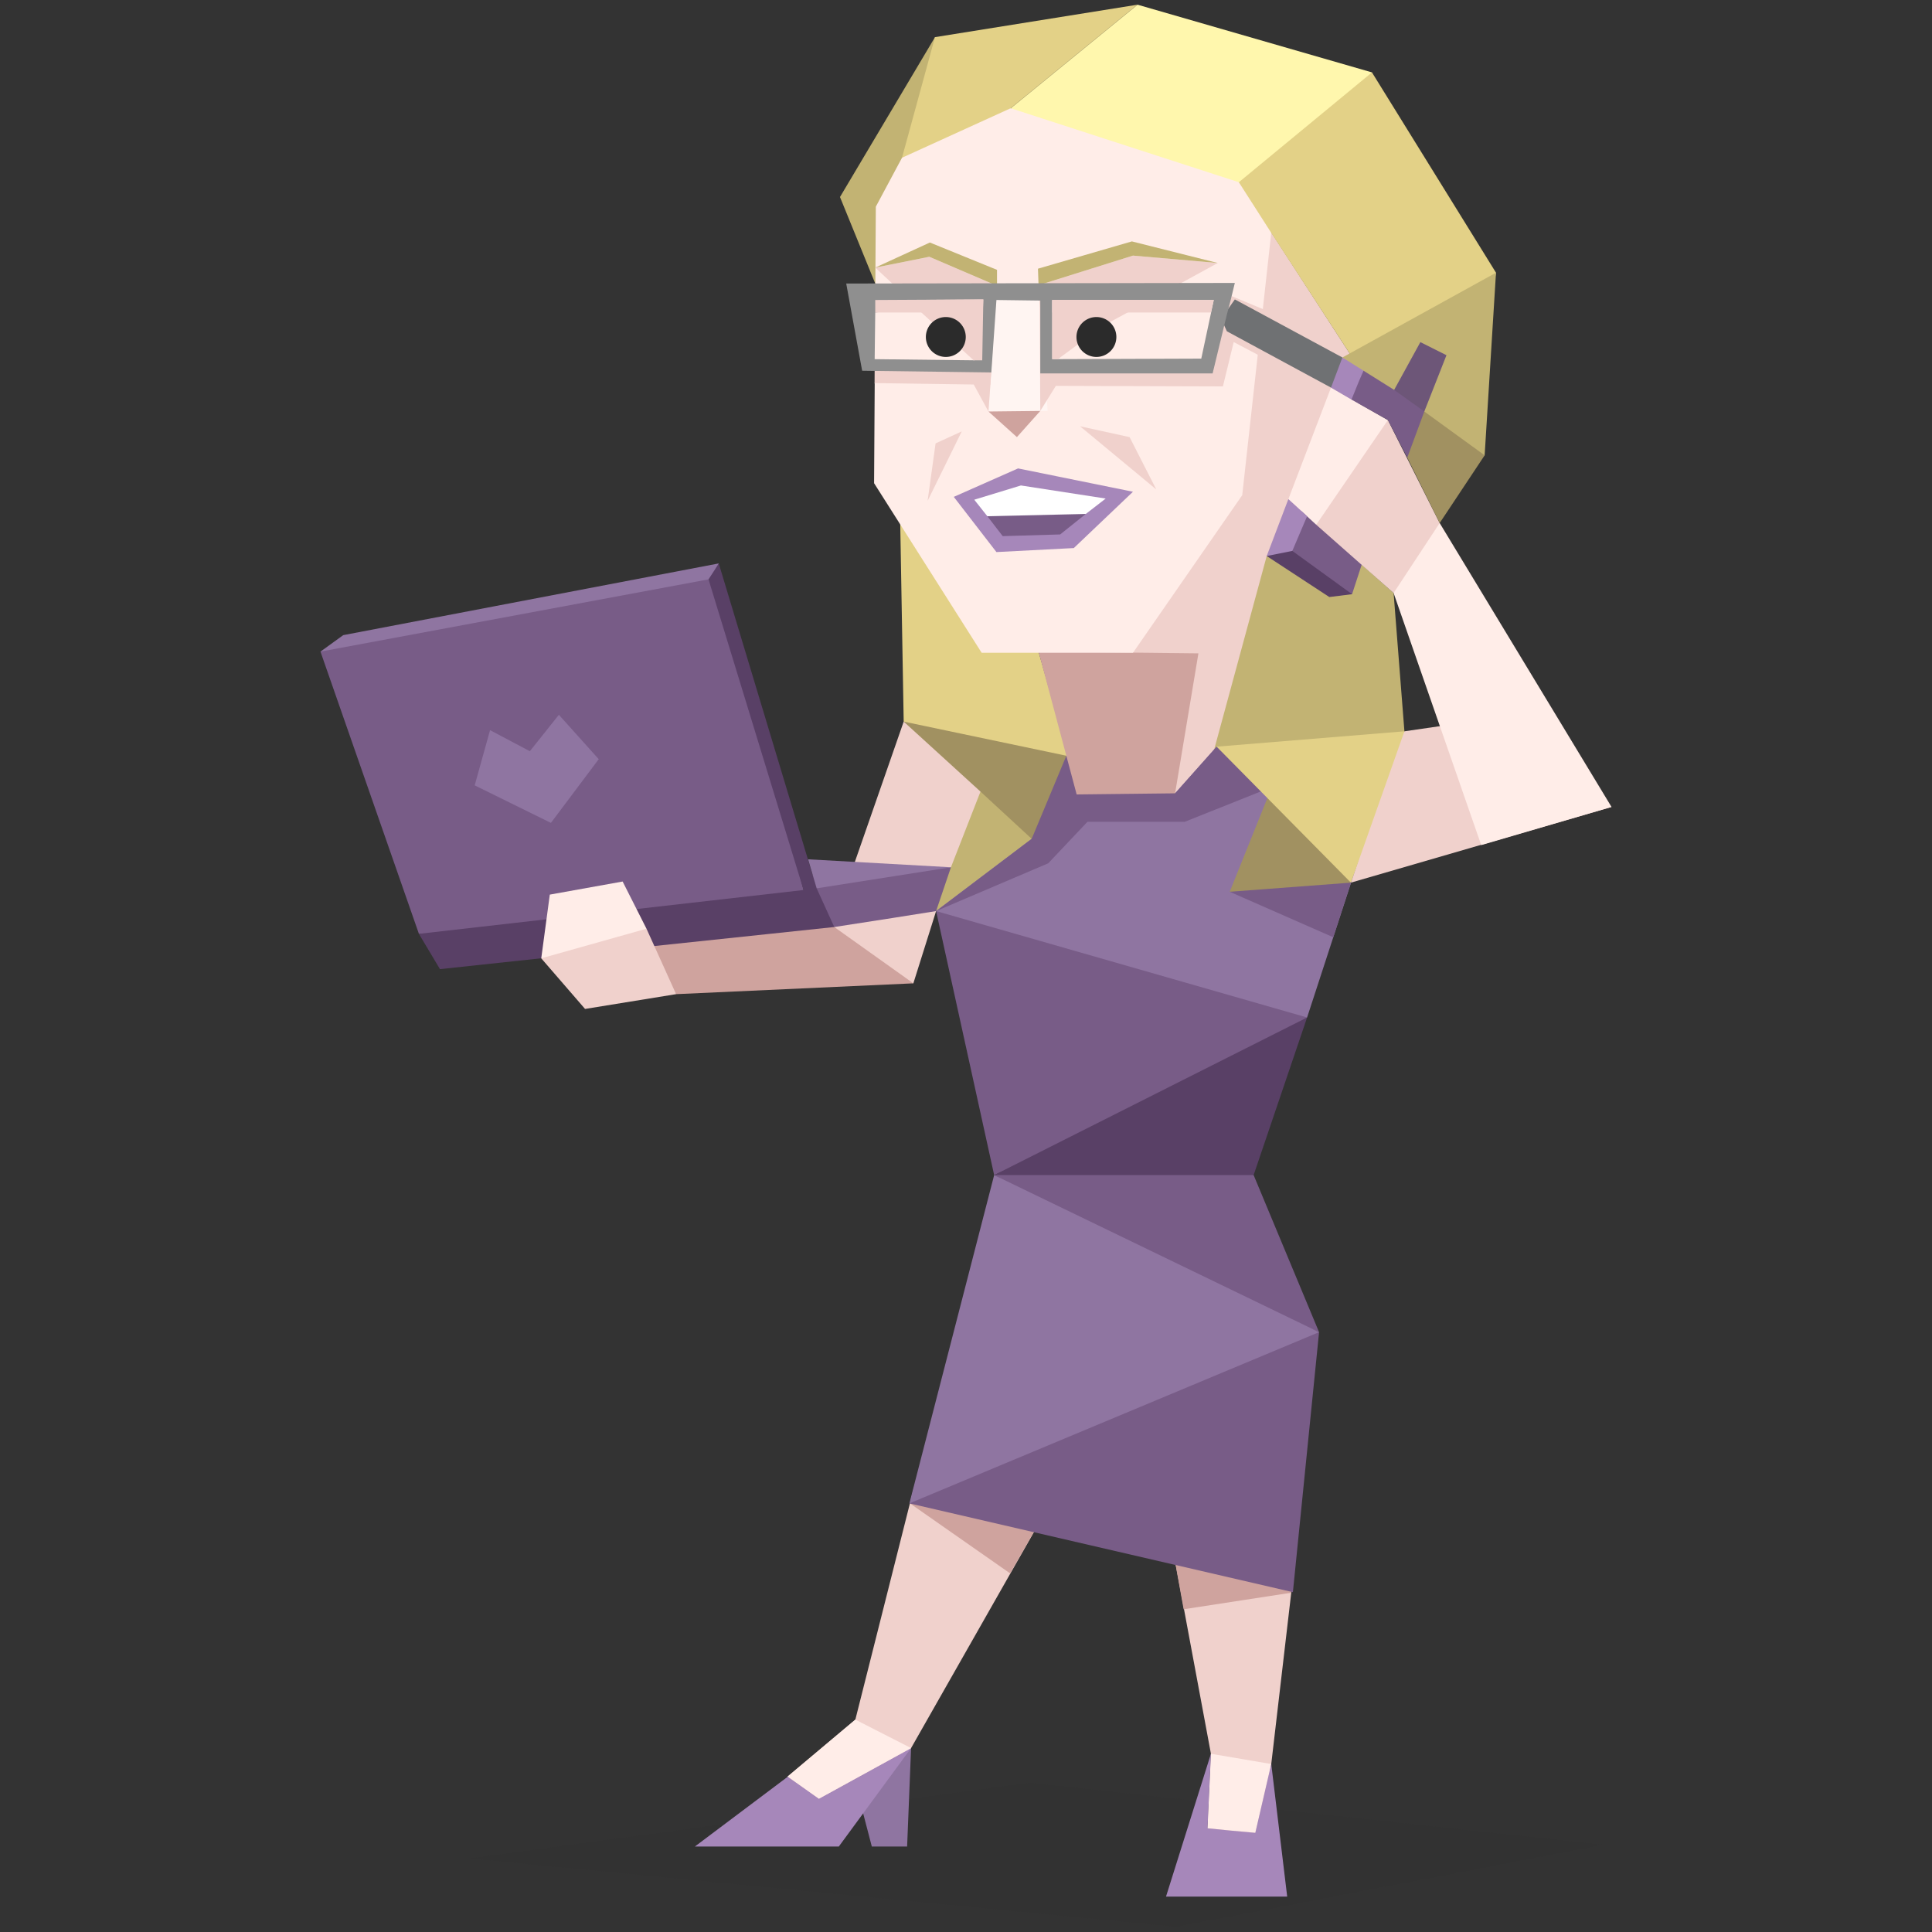 <svg id="Layer_1" data-name="Layer 1" xmlns="http://www.w3.org/2000/svg" viewBox="0 0 400 400"><rect x="0" y="0" width="400" height="400" fill="#333333" stroke="none"/><defs><style>.cls-1{fill:#f0d1cc;}.cls-2{fill:#8f75a1;}.cls-3{fill:#ffede8;}.cls-18,.cls-4{fill:#2b2b2b;}.cls-4{fill-opacity:0.1;}.cls-5{fill:#fff7ad;}.cls-6{fill:#c2b373;}.cls-7{fill:#e3d187;}.cls-8{fill:#a19161;}.cls-9{fill:#785c87;}.cls-10{fill:#594066;}.cls-11{fill:#cfa39e;}.cls-12{fill:#a687ba;}.cls-13{fill:#6d5678;}.cls-14{fill:#fff5f2;}.cls-15{fill:#fff;}.cls-16{fill:#6f7173;}.cls-17{fill:#8f8f8f;}.cls-19{fill:none;}</style></defs><title>analysts_ENTP_famous_fictional_felicity_smoak_arrow</title><g id="Layer_1-2" data-name="Layer_1"><g id="_789126496" data-name=" 789126496"><polygon class="cls-1" points="279.69 182.74 333.65 167.07 300.55 149.99 290.77 151.41 279.34 161.3 279.69 182.74"/><polygon class="cls-2" points="76.13 136.8 66.35 134.91 71.06 131.5 148.81 116.65 147.28 121.84 144.1 125.49 76.13 136.8"/><polygon class="cls-3" points="288.53 122.78 306.67 174.97 333.65 167.07 298.07 108.29 284.29 109.94 288.53 122.78"/><polygon class="cls-4" points="97.22 384.77 213.13 369.11 331.88 381.94 243.53 398.91 97.22 384.77"/><polygon class="cls-1" points="281.58 76.48 278.75 126.08 260.37 161.18 243.29 164.25 218.44 134.79 261.9 46.09 281.58 76.48"/><polygon class="cls-5" points="235.51 0.97 284.05 14.99 280.99 37.14 231.98 42.56 209.25 22.41 235.51 0.97"/><polygon class="cls-6" points="181.21 58.7 173.91 40.79 193.58 7.69 203.24 21.11 193.34 42.44 181.21 58.7"/><polygon class="cls-7" points="193.58 7.69 186.75 32.66 206.42 42.44 209.25 22.41 235.51 0.97 193.58 7.69"/><polygon class="cls-7" points="256.49 37.73 284.05 14.99 309.73 56.46 307.26 71.06 281.58 76.48 263.2 48.21 252.25 48.92 256.49 37.73"/><polygon class="cls-7" points="186.28 102.4 187.1 149.4 211.49 174.38 223.03 163.19 215.02 134.91 206.06 125.37 186.28 102.4"/><polygon class="cls-8" points="187.1 149.4 193.46 180.62 213.6 173.67 219.97 166.13 220.79 156.47 187.1 149.4"/><polygon class="cls-6" points="190.28 190.4 189.93 168.6 203 163.89 213.6 173.67 214.08 177.91 193.81 188.63 190.28 190.4"/><polygon class="cls-9" points="275.22 122.07 265.91 114.3 266.5 107.11 276.87 102.4 281.93 116.89 284.17 123.49 279.93 123.02 275.22 122.07"/><polygon class="cls-10" points="262.26 115.12 265.79 112.29 267.56 114.06 279.93 123.02 276.39 127.61 265.56 122.42 262.26 115.12"/><polygon class="cls-6" points="288.53 122.78 290.77 151.41 284.88 159.06 250.71 157.65 262.26 115.12 275.22 123.61 279.93 123.02 281.93 116.89 288.53 122.78"/><polygon class="cls-9" points="254.96 221.02 270.62 210.66 248.24 186.39 217.73 181.8 193.81 188.63 205.83 243.29 254.96 221.02"/><polygon class="cls-2" points="281.46 177.44 263.32 162.95 251.89 154.59 243.29 164.25 224.44 163.3 222.44 156.24 213.6 173.67 193.81 188.63 270.62 210.66 281.46 177.44"/><polygon class="cls-9" points="251.89 154.59 243.29 164.25 224.44 163.3 221.02 155.88 213.6 173.67 193.81 188.63 217.02 178.74 225.15 170.14 245.3 170.14 263.32 162.95 251.89 154.59"/><polygon class="cls-9" points="276.04 194.05 279.69 182.74 277.93 170.14 268.38 175.09 254.6 184.63 276.04 194.05"/><polygon class="cls-10" points="205.83 243.29 270.62 210.66 259.55 243.29 240 250 205.83 243.29"/><polygon class="cls-8" points="254.6 184.63 263.55 162.36 279.69 182.74 254.6 184.63"/><polygon class="cls-9" points="66.35 134.91 86.73 193.34 144.69 192.99 166.37 184.27 154.82 140.1 146.69 119.95 66.35 134.91"/><polygon class="cls-10" points="166.37 184.27 169.08 183.92 148.81 116.65 147.99 117.95 146.69 119.95 166.37 184.27"/><polygon class="cls-10" points="91.09 200.65 86.73 193.34 166.37 184.27 168.13 180.97 176.5 188.75 172.73 191.93 151.76 202.89 129.61 196.52 91.09 200.65"/><polygon class="cls-1" points="187.1 149.4 176.97 178.5 184.75 187.81 196.88 179.56 203 163.89 187.1 149.4"/><polygon class="cls-1" points="193.81 188.63 184.63 185.22 172.73 191.93 173.08 199.94 189.1 203.59 193.81 188.63"/><polygon class="cls-9" points="196.88 179.56 178.15 180.74 169.08 183.92 172.73 191.93 184.86 190.05 193.81 188.63 196.88 179.56"/><polygon class="cls-11" points="139.98 205.83 130.32 196.41 159.41 193.34 172.73 191.93 189.1 203.59 139.98 205.83"/><polygon class="cls-2" points="114.06 170.37 98.28 162.6 101.46 151.17 109.7 155.53 115.71 147.99 123.96 157.18 114.06 170.37"/><polygon class="cls-11" points="215.02 134.91 248.12 135.27 243.29 164.25 222.91 164.48 215.02 134.91"/><polygon class="cls-7" points="251.89 154.59 279.69 182.74 290.77 151.41 251.89 154.59"/><polygon class="cls-2" points="167.31 177.91 169.08 183.92 196.88 179.56 167.31 177.91"/><polygon class="cls-3" points="203.24 135.15 180.97 100.04 181.33 42.79 186.75 32.66 209.25 22.41 256.49 37.73 263.2 48.21 257.19 102.52 234.57 135.15 203.24 135.15"/><polygon class="cls-1" points="269.09 67.18 264.38 75.54 253.66 69.89 254.96 61.29 269.09 67.18"/><path class="cls-1" d="M217.85,64.7H251.3L248.83,77,218,77.07V64.82ZM181.09,79.43V75.19l22.74.47-.36-11.07H181.09V61.17h73.74l1.54,5.77L253.19,80l-37.94-.12V64.82H206l-.83,14.84L181,79.31Z"/><polygon class="cls-1" points="272.51 108.64 288.53 122.78 298.07 108.29 287.35 86.97 274.15 95.8 272.51 108.64"/><polygon class="cls-3" points="266.74 103.34 272.51 108.64 287.35 86.97 275.57 80.25 266.74 103.34"/><polygon class="cls-12" points="266.74 103.34 270.62 106.88 267.56 114.06 262.26 115.12 266.74 103.34"/><polygon class="cls-9" points="282.52 76.25 292.89 67.65 304.08 72.36 297.6 93.8 291.36 94.74 287.35 86.97 279.81 82.73 278.99 78.37 282.52 76.25"/><polygon class="cls-12" points="277.93 74.01 282.52 76.25 281.34 78.96 279.81 82.73 275.57 80.25 274.39 76.01 277.93 74.01"/><polygon class="cls-13" points="294.89 85.2 299.48 73.54 294.07 70.83 288.64 80.72 294.89 85.2"/><polygon class="cls-6" points="309.73 56.46 307.38 94.27 301.25 99.92 294.89 85.2 299.48 73.54 294.07 70.83 288.64 80.72 277.93 74.01 309.73 56.46"/><polygon class="cls-8" points="307.38 94.27 298.07 108.29 291.36 94.74 294.89 85.2 307.38 94.27"/><polygon class="cls-14" points="206.42 59.17 215.25 62.23 216.91 85.08 204.65 85.2 206.42 59.17"/><polygon class="cls-11" points="210.54 90.5 204.65 85.2 215.38 85.08 210.54 90.5"/><polygon class="cls-12" points="197.47 102.87 210.78 96.98 234.57 101.81 222.32 113.47 206.3 114.3 197.47 102.87"/><polygon class="cls-15" points="201.71 103.46 211.37 100.51 228.92 103.22 224.8 106.41 213.72 109 204.42 106.88 201.71 103.46"/><polygon class="cls-9" points="204.42 106.88 224.8 106.41 219.5 110.65 207.6 111 204.42 106.88"/><polygon class="cls-1" points="196.05 69.42 204.65 85.2 205.24 77.07 200.53 69.77 196.05 69.42"/><polygon class="cls-1" points="215.38 85.08 225.62 68.59 215.25 62.23 215.38 85.08"/><polygon class="cls-1" points="228.45 67.41 252.13 54.45 234.57 52.92 215.02 59.05 216.32 76.37 228.45 67.41"/><polygon class="cls-6" points="215.02 59.05 214.9 55.63 234.34 49.98 252.13 54.45 234.57 52.92 215.02 59.05"/><polygon class="cls-1" points="181.21 55.4 192.4 53.16 206.42 59.17 203.12 75.89 181.21 55.4"/><polygon class="cls-6" points="206.42 59.17 206.42 55.87 192.52 50.21 181.21 55.4 192.4 53.16 206.42 59.17"/><polygon class="cls-16" points="255.66 61.99 277.93 74.01 275.57 80.25 254.01 68.59 252.83 66 255.66 61.99"/><path class="cls-17" d="M178.85,62.11,203.59,62l-.23,12.61-22.15-.35Zm39-.12H251.3l-2.47,12.26L218,74.36V62.11ZM175.2,58.7l80.46-.12L254.83,62,254,65.17l-2.94,12.14H215.38V62.23l-9.08-.12-1.06,15-26.74-.35Z"/><polygon class="cls-1" points="268.74 317.74 263.2 365.22 260.84 380.18 249.89 380.3 250.71 363.1 242.59 319.51 268.74 317.74"/><polygon class="cls-3" points="263.2 365.22 259.9 379.47 250 378.53 250.71 363.1 263.2 365.22"/><polygon class="cls-11" points="267.44 329.52 267.32 329.76 245.06 333.18 242.59 319.51 249.66 319.04 267.44 329.52"/><polygon class="cls-2" points="177.79 371.93 180.5 382.3 187.81 382.3 188.63 361.92 177.79 371.93"/><polygon class="cls-12" points="168.02 364.15 143.87 382.3 173.67 382.3 188.63 361.92 168.02 364.15"/><polygon class="cls-1" points="215.02 315.51 188.63 361.92 169.55 372.4 163.07 367.81 177.09 356.03 189.22 307.96 215.02 315.51"/><polygon class="cls-3" points="188.63 361.92 188.63 361.92 169.55 372.4 163.07 367.81 177.09 356.03 188.63 361.92"/><polygon class="cls-11" points="215.02 315.51 209.13 325.75 188.4 311.26 188.4 311.26 197.11 310.32 215.02 315.51"/><polygon class="cls-9" points="205.83 243.29 259.55 243.29 273.1 275.81 235.04 259.79 205.83 243.29"/><polygon class="cls-2" points="188.28 311.26 255.07 300.55 273.1 275.81 205.83 243.29 188.28 311.26"/><polygon class="cls-9" points="188.28 311.26 267.68 329.64 273.1 275.81 188.28 311.26"/><polygon class="cls-1" points="133.85 192.28 139.98 205.83 121.13 208.89 112.06 198.41 123.02 190.4 133.85 192.28"/><polygon class="cls-3" points="128.91 182.51 133.85 192.28 112.06 198.41 113.83 185.22 128.91 182.51"/><polygon class="cls-12" points="241.41 392.67 250.71 363.1 250 378.53 254.72 379 259.9 379.47 263.2 365.22 266.5 392.67 241.41 392.67"/><polygon class="cls-3" points="181.09 74.36 181.21 64.7 200.76 62.94 201.71 74.6 181.09 74.36"/><polygon class="cls-1" points="203.47 64.7 181.21 64.7 181.21 62.11 203.59 61.99 203.47 64.7"/><polygon class="cls-1" points="201.59 74.6 187.93 62.11 203.59 61.99 203.36 74.6 201.59 74.6"/><polygon class="cls-3" points="217.85 62.11 251.3 62.11 248.71 74.25 217.85 74.36 217.85 62.11"/><polygon class="cls-1" points="217.85 62.11 251.3 62.11 250.71 64.7 217.85 64.7 217.85 62.11"/><polygon class="cls-1" points="228.45 67.41 238.23 62.11 217.85 62.11 217.85 74.36 219.02 74.36 228.45 67.41"/><path class="cls-18" d="M195.82,65.64a4.13,4.13,0,1,1-4.13,4.13A4.13,4.13,0,0,1,195.82,65.64Z"/><path class="cls-18" d="M227,65.64a4.13,4.13,0,1,1-4.13,4.13A4.13,4.13,0,0,1,227,65.64Z"/><polygon class="cls-1" points="223.62 88.26 239.4 101.34 233.87 90.5 223.62 88.26"/><polygon class="cls-1" points="199.12 89.32 192.05 103.7 193.7 91.8 199.12 89.32"/></g><rect class="cls-19" x="0.5" y="0.5" width="399" height="399"/></g></svg>